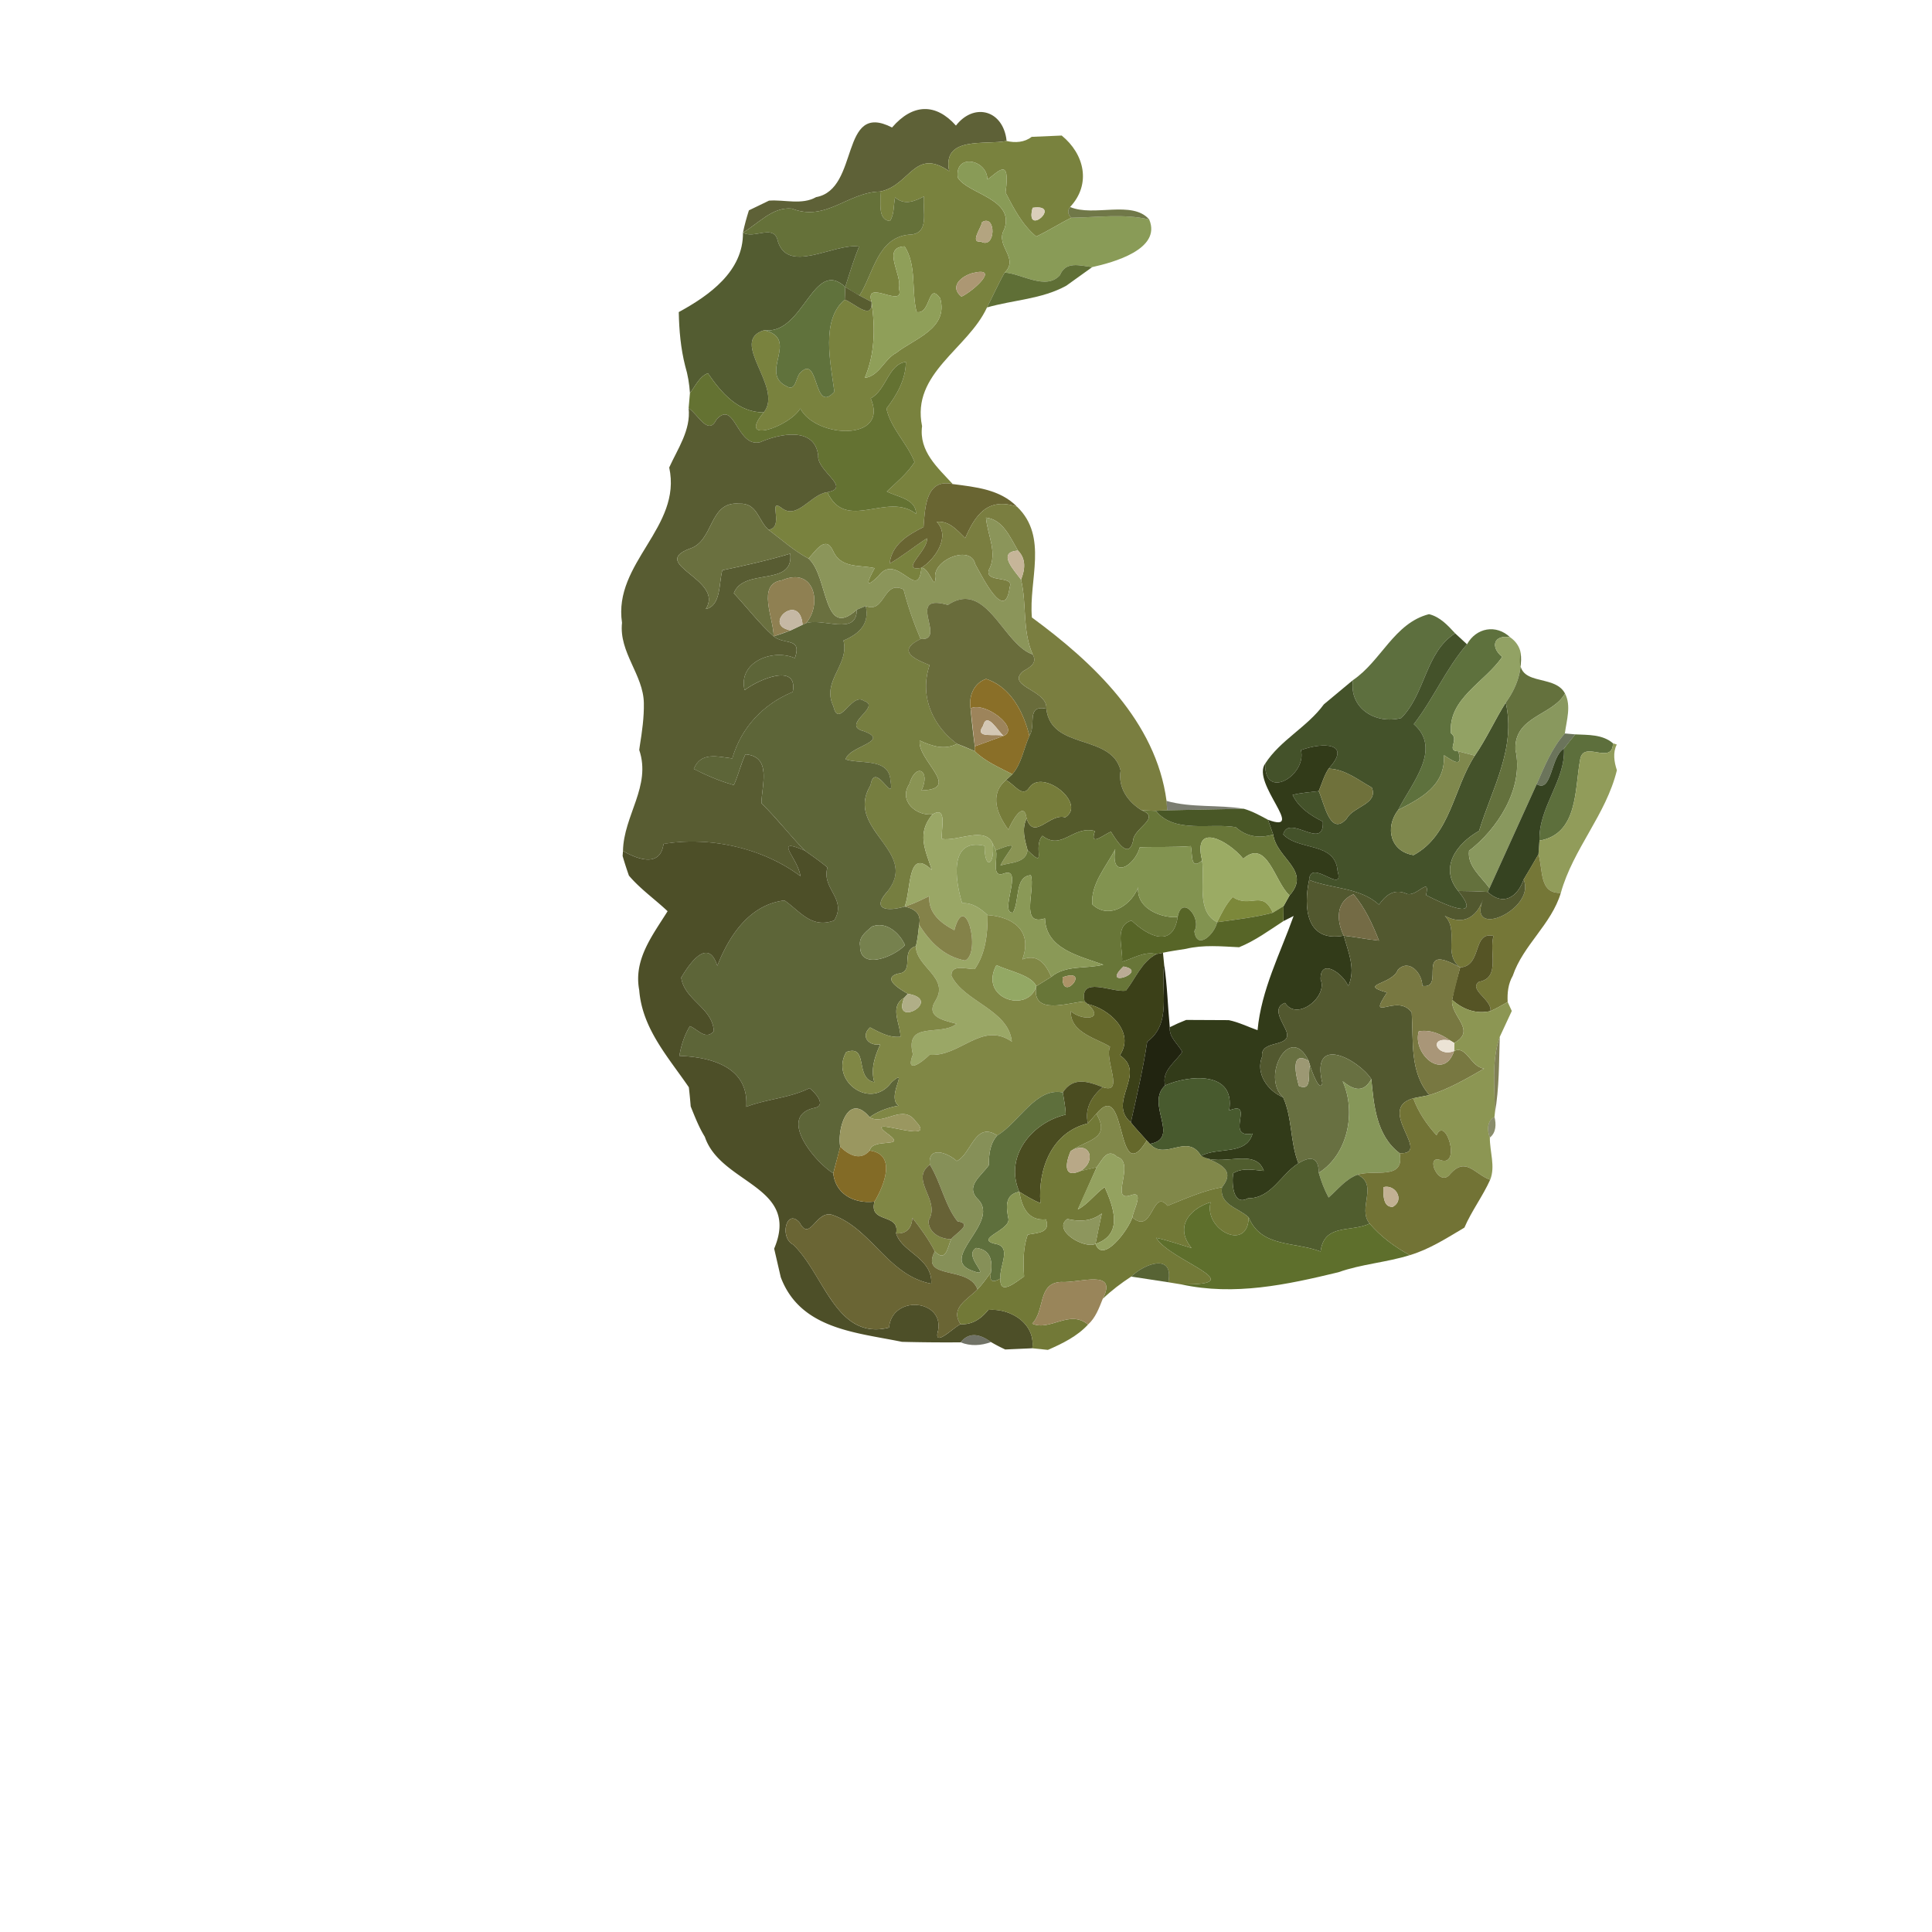 <svg xmlns="http://www.w3.org/2000/svg" width="512" height="512" viewBox="0 0 384 384" xmlns:v="https://vecta.io/nano"><path fill="#5a5d32" opacity=".97" d="M177.3 25.34c4.11-4.78 8.7-4.87 12.7-.38 3.42-4.42 8.97-3.27 9.98 2.38l.09.68c-4.18.86-12.86-1.07-11.41 6-6.92-4.78-7.73 2.85-13.73 4.05-6.44.13-10.78 6.07-17.54 3.39-3.85-.39-6.65 2.99-9.72 4.77.31-1.5.72-2.97 1.18-4.42l3.99-1.93c3.07-.24 6.54.91 9.37-.7 8.73-1.56 4.61-19.22 15.09-13.84z"/><path fill="#79823e" d="M205.05 27.2l5.97-.26c4.52 3.68 5.92 9.65 1.67 14.2-.56.73-.48 1.44.23 2.14-2.36 1.17-4.58 2.61-6.96 3.73-2.78-2.31-4.49-5.59-6.1-8.76 1.05-7.46-1.71-3.79-3.61-2.59-.01-3.95-6.52-5.28-5.89-.38 1.91 3.29 11.51 4.21 9.22 10.35-1.86 3.25 3.08 5.61.11 8.55-1.3 2.25-2.32 4.64-3.52 6.93-3.79 8.26-15.08 13.06-12.9 23.59-.65 5.02 3.1 8.24 6.09 11.51-5.35-1.19-5.51 4.74-5.8 8.54-3.09 1.57-6.31 3.42-6.74 7.27 2.59-1.5 4.9-3.4 7.41-5.02.36 2.32-5.65 6.67-1.09 5.86-.62 7.02-4.91-3.38-8.57 1.68-2.88 2.75-2.1.9-.72-1.62-3.02-.67-6.78.11-8.31-3.51-1.46-3.12-3.48.17-4.84 1.6-2.91-1.53-5.34-3.75-7.95-5.72 3.26-.42-.2-6.31 2.46-4.43 3.24 2.69 5.9-2.66 9.24-3.03 3.68 8.06 11.95-.2 17.63 4.3-.01-3-3.72-3.33-5.82-4.44 1.95-1.84 4.06-3.58 5.52-5.85-1.45-3.71-4.79-6.8-5.59-10.64 2.08-2.7 3.82-5.77 3.87-9.27-3.52.45-3.85 5.54-7 7.25 3.73 8.59-10.86 7.98-14 2.01-2.08 3.59-12.75 7.34-7.26.78 4.03-4.98-7.1-14.21.1-16.34 7.17 1.78-1.13 8.49 4.43 11.14 1.97 1.19 1.77-1.97 2.86-2.81 3.63-3.53 2.49 8.57 6.65 3.89-.74-5.64-2.74-14.28 2.06-18.28 1.78.57 5.55 4.39 5.33.43.73 5.16.7 10.29-1.35 15.11 2.89-.38 3.83-3.7 6.26-4.98 3.66-2.87 10.4-4.8 8.74-10.84-2.51-3.46-1.83 3.33-4.7 2.72-1.06-4.29.06-9.26-2.38-13.04-4.65.19-.43 5.59-1.13 8.37 1.26 4.26-6.94-2.12-5.44 2.66l-2.4-1.26c2.78-4.39 3.58-11.52 9.84-12.1 4.28-.05 2.62-4.74 2.98-7.6-1.91 1-3.89 1.81-5.74.19-.34 1.57-.12 3.28-1.01 4.69-2.63-.2-1.68-3.99-1.97-5.85 6-1.2 6.81-8.83 13.73-4.05-1.45-7.07 7.23-5.14 11.41-6 1.7.4 3.56.29 4.98-.82m.19 14.1c-1.62 6.07 6.11-.86 0 0m-10.05 2.85c-.13 1.08-2.5 4.18-.25 3.86 3 1.67 3.11-5.56.25-3.86m-1.91 10.13c-2.18.61-4.68 2.67-2.18 4.68 2.28-1.04 7.91-6.09 2.18-4.68z"/><path fill="#899b57" d="M190.36 35.28c-.63-4.9 5.88-3.57 5.89.38 1.9-1.2 4.66-4.87 3.61 2.59 1.61 3.17 3.32 6.45 6.1 8.76 2.38-1.12 4.6-2.56 6.96-3.73 5.14-.07 10.41-.84 15.49.34 2.52 5.93-7.2 8.56-11.32 9.47-2.41-.28-5.24-1.27-6.41 1.59-2.76 3.12-7.65-.32-10.99-.5 2.97-2.94-1.97-5.3-.11-8.55 2.29-6.14-7.31-7.06-9.22-10.35z"/><path fill="#657139" d="M157.39 41.46c6.76 2.68 11.1-3.26 17.54-3.39.29 1.86-.66 5.65 1.97 5.85.89-1.41.67-3.12 1.01-4.69 1.85 1.62 3.83.81 5.74-.19-.36 2.86 1.3 7.55-2.98 7.6-6.26.58-7.06 7.71-9.84 12.1-.97-.52-1.9-1.11-2.83-1.7.85-2.69 1.68-5.4 2.74-8.03-4.98-.8-14.56 5.93-16.28-1.59-1.03-2.72-4.64.1-6.79-1.19 3.07-1.78 5.87-5.16 9.72-4.77z"/><path fill="#daceba" d="M205.24 41.3c6.11-.86-1.62 6.07 0 0z"/><path fill="#565f27" opacity=".84" d="M212.92 43.28c-.71-.7-.79-1.41-.23-2.14 4.65 2.01 12.38-1.41 15.72 2.48-5.08-1.18-10.35-.41-15.49-.34z"/><path fill="#b3a480" d="M195.19 44.15c2.86-1.7 2.75 5.53-.25 3.86-2.25.32.12-2.78.25-3.86z"/><path fill="#535c31" d="M134.91 62.03c6.05-3.3 12.85-8.1 12.76-15.8 2.15 1.29 5.76-1.53 6.79 1.19 1.72 7.52 11.3.79 16.28 1.59-1.06 2.63-1.89 5.34-2.74 8.03-6.41-5.94-8.26 9.61-16.1 8.59-7.2 2.13 3.93 11.36-.1 16.34-5.12.02-8.42-3.91-11.1-7.78-1.71.63-2.49 2.58-3.57 3.94-.12-1.82-.41-3.62-.94-5.37-.89-3.5-1.21-7.12-1.28-10.73z"/><path fill="#8f9f59" d="M178.67 57.34c.7-2.78-3.52-8.18 1.13-8.37 2.44 3.78 1.32 8.75 2.38 13.04 2.87.61 2.19-6.18 4.7-2.72 1.66 6.04-5.08 7.97-8.74 10.84-2.43 1.28-3.37 4.6-6.26 4.98 2.05-4.82 2.08-9.95 1.35-15.11-1.5-4.78 6.7 1.6 5.44-2.66z"/><path fill="#55662a" opacity=".94" d="M210.68 54.68c1.17-2.86 4-1.87 6.41-1.59l-5.16 3.7c-4.92 2.7-10.49 2.8-15.76 4.32 1.2-2.29 2.22-4.68 3.52-6.93 3.34.18 8.23 3.62 10.99.5z"/><path fill="#ac9773" d="M193.28 54.28c5.73-1.41.1 3.64-2.18 4.68-2.5-2.01 0-4.07 2.18-4.68z"/><path fill="#60723c" d="M151.9 65.63c7.84 1.02 9.69-14.53 16.1-8.59l-.1 2.53c-4.8 4-2.8 12.64-2.06 18.28-4.16 4.68-3.02-7.42-6.65-3.89-1.09.84-.89 4-2.86 2.81-5.56-2.65 2.74-9.36-4.43-11.14z"/><path fill="#585d30" d="M168 57.04l2.83 1.7 2.4 1.26c.22 3.96-3.55.14-5.33-.43l.1-2.53z"/><path fill="#647232" d="M173.06 79.18c3.15-1.71 3.48-6.8 7-7.25-.05 3.5-1.79 6.57-3.87 9.27.8 3.84 4.14 6.93 5.59 10.64-1.46 2.27-3.57 4.01-5.52 5.85 2.1 1.11 5.81 1.44 5.82 4.44-5.68-4.5-13.95 3.76-17.63-4.3 4.91-.89-2.11-4.17-1.83-7.29-.68-5.84-7.73-4.32-11.54-2.65-4.68 1.12-4.97-8.58-8.68-4.51-1.65 3.41-3.71-1.14-5.53-2.24l.26-3.01c1.08-1.36 1.86-3.31 3.57-3.94 2.68 3.87 5.98 7.8 11.1 7.78-5.49 6.56 5.18 2.81 7.26-.78 3.14 5.97 17.73 6.58 14-2.01z"/><path fill="#585c32" d="M136.87 81.14c1.82 1.1 3.88 5.65 5.53 2.24 3.71-4.07 4 5.63 8.68 4.51 3.81-1.67 10.86-3.19 11.54 2.65-.28 3.12 6.74 6.4 1.83 7.29-3.34.37-6 5.72-9.24 3.03-2.66-1.88.8 4.01-2.46 4.43-2.09-1.81-2.18-5.38-5.86-5.18-6.07-.52-4.95 7.49-9.83 8.95-8.17 3.09 7 6.11 3.22 11.99 3.08-.66 2.57-5.15 3.29-7.71 4.53-.95 9.06-1.95 13.5-3.3.75 6.7-9.25 2.7-11.22 7.87 2.65 2.84 5.02 5.98 7.92 8.57 2.15 1.76 5.69.13 4.21 4.33-4.38-1.95-11.35.79-9.98 6.36 2.82-2.18 10.69-5.5 9.56.36-5.91 2.44-10.25 7.11-12.01 13.21-2.91-.34-6.26-1.37-7.65 2.09 2.55 1.3 5.2 2.44 7.96 3.2.9-1.98 1.37-4.13 2.3-6.1 5.34.42 3.2 6.21 3.19 9.74 3.05 2.97 5.63 6.36 8.61 9.39-6.52-2.8-1.35 1.44-.87 5.08-7.74-5.8-18.43-7.91-27.21-6.4-.64 4.76-5.21 3.03-8.06 1.4.14-7.1 5.67-12.88 3.23-20.08l.12-.85c.45-2.81.85-5.61.8-8.45-.08-5.64-4.98-10.08-4.34-15.98-1.79-11.94 11.98-18.96 9.38-30.86 1.7-3.76 4.32-7.44 3.86-11.78z"/><path fill="#696532" d="M183.56 104.75c.29-3.8.45-9.73 5.8-8.54 4.52.59 9.42 1.04 12.79 4.51-5.9-2-8.38 1.79-10.31 6.24-1.61-1.57-3.14-3.49-5.66-3.24 2.79 2.88-.25 7.37-3.04 9.14-4.56.81 1.45-3.54 1.09-5.86-2.51 1.62-4.82 3.52-7.41 5.02.43-3.85 3.65-5.7 6.74-7.27z"/><path fill="#6a703f" d="M137.06 109.06c4.88-1.46 3.76-9.47 9.83-8.95 3.68-.2 3.77 3.37 5.86 5.18 2.61 1.97 5.04 4.19 7.95 5.72 3.97 3.49 2.84 16.35 9.59 10.17.01 5.29-6.68 1.57-10.09 2.68 3.24-3.67 1.75-11.35-4.79-8.52-5.11.7-1.6 7.66-1.64 11.14-2.9-2.59-5.27-5.73-7.92-8.57 1.97-5.17 11.97-1.17 11.22-7.87-4.44 1.35-8.97 2.35-13.5 3.3-.72 2.56-.21 7.05-3.29 7.71 3.78-5.88-11.39-8.9-3.22-11.99z"/><path fill="#7a7e40" d="M191.84 106.96c1.93-4.45 4.41-8.24 10.31-6.24 6.24 5.99 2.28 14.59 2.95 22.01 12.16 8.93 24.67 20.66 26.76 36.46l.13 1.86-2.25.11-2.81-.1c-2.69-1.64-4.77-4.45-4.2-7.92-1.84-7.38-13.81-3.96-14.77-12.27.41-3.69-8.15-4.45-4.61-7.45 1.33-.79 2.92-1.6 1.9-3.35-2.11-4.86-1.13-9.94-2.31-14.87.8-2.01 1.04-4.1-.6-5.76-1.55-2.58-2.96-6.17-6.37-6.56.29 3.5 2.41 7.06.54 10.46-.68 2.61 5.16.93 4.17 3.36-.9 7.24-5.36-1.95-6.85-4.57-.87-4.05-8.82-.73-7.9 2.97-.24 2.19-1.3-2.35-2.79-2.24 2.79-1.77 5.83-6.26 3.04-9.14 2.52-.25 4.05 1.67 5.66 3.24z"/><path fill="#8b955a" d="M195.97 102.88c3.41.39 4.82 3.98 6.37 6.56-4.34.27-.66 4.02.6 5.76 1.18 4.93.2 10.01 2.31 14.87-5.92-2.01-9.16-14.97-16.85-9.83-8.69-2.49.01 7.17-5.43 6.77-1.36-3.2-2.51-6.49-3.38-9.85-4.1-2.01-3.64 4.89-7.52 3.29l-1.78.73c-6.75 6.18-5.62-6.68-9.59-10.17 1.36-1.43 3.38-4.72 4.84-1.6 1.53 3.62 5.29 2.84 8.31 3.51-1.38 2.52-2.16 4.37.72 1.62 3.66-5.06 7.95 5.34 8.57-1.68 1.49-.11 2.55 4.43 2.79 2.24-.92-3.7 7.03-7.02 7.9-2.97 1.49 2.62 5.95 11.81 6.85 4.57.99-2.43-4.85-.75-4.17-3.36 1.87-3.4-.25-6.96-.54-10.46z"/><path fill="#c6b599" d="M202.94 115.2c-1.26-1.74-4.94-5.49-.6-5.76 1.64 1.66 1.4 3.75.6 5.76z"/><path fill="#8f8052" d="M155.41 115.34c6.54-2.83 8.03 4.85 4.79 8.52l-.68.31c-.55-6.7-8.22.04-2.38 1.13l-3.37 1.18c.04-3.48-3.47-10.44 1.64-11.14z"/><path fill="#767e40" d="M172.07 120.45c3.88 1.6 3.42-5.3 7.52-3.29.87 3.36 2.02 6.65 3.38 9.85-4.63 2.27-1.61 3.85 1.8 5.19-2.06 6.05.53 12.02 5.45 15.64-2.52 1.31-5.02.44-7.42-.65-.55 3.91 8.53 9.67.35 9.91 1.9-3.93-1.1-5.68-2.41-1.26-2.19 3.28 1.33 6.41 4.62 6.01-3.21 3.74-1.47 7.06-.14 11.06-4.93-4.67-4.07 3.95-5.41 7.27-3.19.98-6.74.74-3.51-2.89 6.68-8.11-8.61-12.37-3.27-21.23.86-5.17 4.88 4.39 3.95-.96-.29-4.51-5.88-3.17-8.91-4.17.64-2.64 9.14-3.58 3.59-5.61-4.73-1.27 3.74-4.88.03-6.02-2.37-1.81-5.01 5.72-6.04 1.07-2.45-4.97 3.25-8.27 1.99-13.06 3.06-1.28 5.25-3.26 4.43-6.86z"/><path fill="#696c3b" d="M188.4 120.24c7.69-5.14 10.93 7.82 16.85 9.83 1.02 1.75-.57 2.56-1.9 3.35-3.54 3 5.02 3.76 4.61 7.45-4.08-.84-1.94 3.2-3.36 5.4-1.14-4.7-3.74-9.77-8.62-11.33-2.45.89-3.46 3.39-3.07 5.86a162.4 162.4 0 0 0 .84 7.54l-.02.95c-1.16-.5-2.33-1-3.51-1.45-4.92-3.62-7.51-9.59-5.45-15.64-3.41-1.34-6.43-2.92-1.8-5.19 5.44.4-3.26-9.26 5.43-6.77z"/><path fill="#5d6538" d="M170.29 121.18l1.78-.73c.82 3.6-1.37 5.58-4.43 6.86 1.26 4.79-4.44 8.09-1.99 13.06 1.03 4.65 3.67-2.88 6.04-1.07 3.71 1.14-4.76 4.75-.03 6.02 5.55 2.03-2.95 2.97-3.59 5.61 3.03 1 8.62-.34 8.91 4.17.93 5.35-3.09-4.21-3.95.96-5.34 8.86 9.95 13.12 3.27 21.23-3.23 3.63.32 3.87 3.51 2.89 1.97.44 3.38 1.43 2.87 3.61-.15 1.44-.29 2.89-.65 4.29-3.22.85-.05 5.16-3.61 5.45-3.26.99.64 3.18 2.03 4l-.72.77c-3.02 1.76-.79 5.1-.75 7.76-2.23.24-4.15-.87-6.04-1.85-2 1.77-.22 3.77 2.02 3.36-1.07 2.39-1.95 4.89-1.18 7.52-3.99-.72-1.03-7.58-5.58-5.99-3.29 5.67 4.83 11.66 8.95 6.06 3.77-3.37-1.09 2.85 1.45 4.6-2.07.37-4.03 1.07-5.75 2.3-4.19-5.04-6.5 2.08-5.85 5.88-.43 1.76-.94 3.5-1.38 5.26-3.56-2.14-11.14-11.21-3.9-12.96 2.74-.45.32-3.05-.82-3.96-3.98 1.98-8.46 2.13-12.57 3.71.51-7.87-6.83-9.88-13.3-10.13.35-2.07 1-4.11 2.09-5.91 1.61.66 3.12 2.85 4.76 1.02-.24-4.69-5.89-6.21-6.48-10.67 1.67-2.84 5.34-8.07 7.17-2.35 2.33-5.93 6.38-12.15 13.35-12.98 3.07 2.11 5.33 5.67 9.88 3.98 2.63-4.35-2.57-6.26-1.34-10.53-1.42-1.22-2.98-2.26-4.5-3.36-2.98-3.03-5.56-6.42-8.61-9.39.01-3.53 2.15-9.32-3.19-9.74-.93 1.97-1.4 4.12-2.3 6.1-2.76-.76-5.41-1.9-7.96-3.2 1.39-3.46 4.74-2.43 7.65-2.09 1.76-6.1 6.1-10.77 12.01-13.21 1.13-5.86-6.74-2.54-9.56-.36-1.37-5.57 5.6-8.31 9.98-6.36 1.48-4.2-2.06-2.57-4.21-4.33a44.82 44.82 0 0 0 3.37-1.18l2.38-1.13.68-.31c3.41-1.11 10.1 2.61 10.09-2.68m2.97 63.01c-1.12 1.02-2.63 2.06-2.31 3.81-.1 5.02 6.89 2.09 8.92-.15-1.06-2.4-3.77-4.85-6.61-3.66z"/><path fill="#c5b8a4" d="M157.14 125.3c-5.84-1.09 1.83-7.83 2.38-1.13l-2.38 1.13z"/><path fill="#5a6c3a" opacity=".98" d="M268.92 135.17c5.61-3.79 8.17-11.32 15.1-13.1 2.18.52 3.74 2.22 5.2 3.81-5.95 3.78-5.86 11.95-10.71 16.83-5.13 1.35-10.44-2-9.59-7.54z"/><path fill="#5e713d" d="M291.58 128.06c1.83-3.31 5.8-4.03 8.58-1.39-3.33-.58-3.97 1.96-1.59 3.89-3.4 5.03-10.81 8.29-10.18 15.18 1.8 1.25-1.1 3.53 1.46 3.59 1 3.4-.96 2.03-2.85.77.29 6.08-4.54 8.54-9.1 10.88 2.58-5.19 8.82-12.08 3.1-17.05 3.91-5.03 6.39-11.05 10.58-15.87z"/><path fill="#44522a" d="M289.22 125.88l2.36 2.18c-4.19 4.82-6.67 10.84-10.58 15.87 5.72 4.97-.52 11.86-3.1 17.05-2.73 3.56-1.51 8.3 3.06 8.98 7.39-3.99 7.92-13.31 12.17-19.77 2.32-3.36 3.98-7.1 6.15-10.55 2.07 9.15-2.69 16.98-5.3 25.5-4.5 2.55-7.97 7.31-4.15 11.95 5.13 6.32-2.91 2.63-6.39.82.92-4.07-2.07.8-4.08-.36-2.37-.93-3.97.42-5.28 2.25-3.81-3.45-9.29-3.1-13.88-4.9.24-4.48 7.09 3.13 5.66-1.76-.47-5.89-7.66-3.98-10.81-7.29 1.09-4.23 8.19 3.47 7.88-2.55-2.45-1.23-4.78-2.75-6.02-5.3 1.7-.44 3.46-.53 5.2-.76 1.08 2.29 2.25 9.21 5.56 5.45 1.29-2.41 6.33-2.88 4.99-6.15-2.73-1.53-5.31-3.66-8.58-3.77 4.67-5.08-1-5.34-5.51-3.68 1.25 4.91-7.31 10.22-7.1 2.68 2.97-4.65 8.38-7.27 11.66-11.78l5.79-4.82c-.85 5.54 4.46 8.89 9.59 7.54 4.85-4.88 4.76-13.05 10.71-16.83z"/><path fill="#92a264" d="M298.57 130.56c-2.38-1.93-1.74-4.47 1.59-3.89 1.08.74 1.87 1.84 2.1 3.14.33 3.68-.88 6.95-2.98 9.83-2.17 3.45-3.83 7.19-6.15 10.55l-3.28-.86c-2.56-.06.34-2.34-1.46-3.59-.63-6.89 6.78-10.15 10.18-15.18z"/><path fill="#64713d" d="M302.26 129.81c-1.43 7.1 6.61 3.84 8.8 8.03-2.5 4.42-10.09 4.48-9.86 11.13 1.79 7.87-3.82 16.03-9.22 20.13-.37 3.08 2.46 5.17 4.07 7.43l-.36.75c-1.96-.14-3.91-.17-5.86-.19-3.82-4.64-.35-9.4 4.15-11.95 2.61-8.52 7.37-16.35 5.3-25.5 2.1-2.88 3.31-6.15 2.98-9.83z"/><path fill="#8a6f28" d="M192.91 140.8c-.39-2.47.62-4.97 3.07-5.86 4.88 1.56 7.48 6.63 8.62 11.33-1.14 2.51-1.53 5.5-3.39 7.61-2.6-1.36-5.37-2.49-7.48-4.59l.02-.95 5.72-2.08c3.39-1.44-3.71-6.94-6.56-5.46z"/><path fill="#89985e" d="M301.2 148.97c-.23-6.65 7.36-6.71 9.86-11.13 1.28 2.45.3 5.33-.03 7.94-2.6 2.92-4.05 6.56-5.6 10.08l-9.38 20.67c-1.61-2.26-4.44-4.35-4.07-7.43 5.4-4.1 11.01-12.26 9.22-20.13z"/><path fill="#9d845b" d="M192.91 140.8c2.85-1.48 9.95 4.02 6.56 5.46-1.12-.88-3.31-5-4.08-1.99-1.87 2.69 2.63 1.45 4.08 1.99l-5.72 2.08-.84-7.54z"/><path fill="#545a2b" d="M204.6 146.27c1.42-2.2-.72-6.24 3.36-5.4.96 8.31 12.93 4.89 14.77 12.27-.57 3.47 1.51 6.28 4.2 7.92 3.99 1.55-1.71 3.52-1.73 6.13-.95 3.83-3.4-.31-4.39-1.88-1.57.62-4.33 3.12-3.18-.14-4.39-1.15-6.59 3.98-10.44.95-2.02 2.22 1.08 6.87-2.96 2.85-.56-2.07-1.2-4.23-.18-6.28 1.49 4.5 4.62-1.18 7.67-.23 4.36-2.73-4.55-9.79-7.15-5.91-1.4 2.21-3.11-.89-4.63-1.49.31-.3.95-.89 1.27-1.18 1.86-2.11 2.25-5.1 3.39-7.61z"/><path fill="#d3c7b4" d="M195.39 144.27c.77-3.01 2.96 1.11 4.08 1.99-1.45-.54-5.95.7-4.08-1.99z"/><path fill="#2f3c19" opacity=".71" d="M305.43 155.86c1.55-3.52 3-7.16 5.6-10.08l2.06.18-2.24 2.82c-2.66 1.55-2.36 8.93-5.42 7.08z"/><path fill="#5d6f3c" d="M313.09 145.96c2.61.13 5.42-.02 7.51 1.78-.17 4.53-5.99-.85-6.55 3.32-1.08 5.76-.36 14.72-8.07 16.02-.2-6.7 5.2-11.9 4.87-18.3.73-.96 1.49-1.89 2.24-2.82z"/><path fill="#8a9454" d="M182.8 147.19c2.4 1.09 4.9 1.96 7.42.65l3.51 1.45c2.11 2.1 4.88 3.23 7.48 4.59l-1.27 1.18c-3.43 2.87-1.68 6.89.49 9.85.62-1.57 3.08-6.05 3.62-2.22-1.02 2.05-.38 4.21.18 6.28-.29 2.62-3.45 2.42-5.39 3.06 1.73-3.5 4.52-5.15-.91-3.03l-.6-1.27c-1.48-3.6-6.97-.46-10.11-.98-.28-1.69 1.21-6.72-1.86-4.9-3.29.4-6.81-2.73-4.62-6.01 1.31-4.42 4.31-2.67 2.41 1.26 8.18-.24-.9-6-.35-9.91z"/><path fill="#323b19" d="M258.57 149.09c4.51-1.66 10.18-1.4 5.51 3.68-.91 1.37-1.34 2.97-1.97 4.47-1.74.23-3.5.32-5.2.76 1.24 2.55 3.57 4.07 6.02 5.3.31 6.02-6.79-1.68-7.88 2.55 3.15 3.31 10.34 1.4 10.81 7.29 1.43 4.89-5.42-2.72-5.66 1.76-1.12 5.31-.7 12.46 6.88 11.07.9 3.27 2.46 6.72.89 10.02-1.01-2.49-5.6-5.74-5.49-1.32 1.48 3.44-4.71 8.41-7.06 4.66-2.84 1.03-.28 4 .31 5.81.96 3.2-5.34 1.41-4.87 4.85-1.36 3.36 1.09 6.83 4.17 8.11 1.87 4.15 1.36 8.9 3.04 13.11-3.53 2.22-5.37 7-10.02 6.96-3 1.66-3.27-2.99-2.94-4.98 1.87-1.17 4.03-.64 6.08-.46-1.62-4.81-8.57-.61-12.47-2.99 3.35-1.83 9.01-.02 10.23-4.43-5.73 1.11.68-6.81-4.65-4.58 1.33-7.96-8.04-7.08-12.72-4.99-.76-2.92 2-4.55 3.41-6.68-.88-1.61-2.67-2.89-2.49-4.9 1.06-.52 2.15-1.01 3.26-1.44l8.47.04c1.99.41 3.81 1.33 5.72 2 .74-8.04 4.5-15.22 7.17-22.71l-2.03 1.03.03-2.98 1.19-2.13c4.41-4.95-2.59-7.3-3.25-12.1l-1.04-2.93c7.76 2.86-3.37-7.31-.55-11.17-.21 7.54 8.35 2.23 7.1-2.68z"/><path fill="#8f9a57" opacity=".98" d="M320.6 147.74l.75.24c-.83 1.62-.52 3.46.02 5.11-2.14 8.82-8.7 15.62-11.14 24.37-4.36.21-3.51-4.63-4.45-7.65l.2-2.73c7.71-1.3 6.99-10.26 8.07-16.02.56-4.17 6.38 1.21 6.55-3.32z"/><path fill="#7f884d" d="M289.85 149.33l3.28.86c-4.25 6.46-4.78 15.78-12.17 19.77-4.57-.68-5.79-5.42-3.06-8.98 4.56-2.34 9.39-4.8 9.1-10.88 1.89 1.26 3.85 2.63 2.85-.77z"/><path fill="#364321" d="M305.43 155.86c3.06 1.85 2.76-5.53 5.42-7.08.33 6.4-5.07 11.6-4.87 18.3l-.2 2.73c-.95 1.68-1.95 3.34-2.94 5-1.23 3.49-4.05 5.37-7.15 2.47l.36-.75 9.38-20.67z"/><path fill="#6f713b" d="M262.11 157.24c.63-1.5 1.06-3.1 1.97-4.47 3.27.11 5.85 2.24 8.58 3.77 1.34 3.27-3.7 3.74-4.99 6.15-3.31 3.76-4.48-3.16-5.56-5.45z"/><path fill="#767c3a" d="M200.43 164.91c-2.17-2.96-3.92-6.98-.49-9.85 1.52.6 3.23 3.7 4.63 1.49 2.6-3.88 11.51 3.18 7.15 5.91-3.05-.95-6.18 4.73-7.67.23-.54-3.83-3 .65-3.62 2.22z"/><path fill="#232713" opacity=".6" d="M231.86 159.19c5 1.41 10.27.71 15.36 1.56l-15.23.3-.13-1.86z"/><path fill="#9aa766" d="M185.36 161.85c3.07-1.82 1.58 3.21 1.86 4.9 3.14.52 8.63-2.62 10.11.98.41 4.46-1.69 5.15-1.63.38-7.17-1.65-5.85 6.9-4.47 11.4 2.04-.11 3.63 1.04 5.07 2.37 0 3.73-.38 7.6-2.56 10.74-1.52.04-4.75-1.1-4.64 1.33 2.5 5.17 11.36 6.72 12.01 13.08-6-4.13-10.22 3.06-16.35 2.62-1.64 1.59-4.88 3.96-3.31-.07-1.72-6.84 5.55-3.51 8.67-6.09-2.63-.72-6.26-1.36-4.15-4.66 2.77-4.52-3.91-6.66-3.94-10.75.36-1.4.5-2.85.65-4.29 2.1 3.42 5.04 6.4 9.16 7.12 3.25-1.56.01-14.31-2.16-6.02-2.7-1.42-5.21-3.4-4.98-6.77-1.61.74-3.18 1.58-4.89 2.06 1.34-3.32.48-11.94 5.41-7.27-1.33-4-3.07-7.32.14-11.06z"/><path fill="#687638" d="M226.93 161.06l2.81.1c3.71 4.58 10.84 2.37 15.88 3.25 2.14 1.94 4.71 2.26 7.44 1.46.66 4.8 7.66 7.15 3.25 12.1-2.97-2.62-4.43-11.43-9.21-7.29-2.86-3.55-10.14-7.53-8.17.35-2.38 2.05-1.88-1.17-2.24-2.86-3.39.28-6.76.1-10.14.23-1.1 3.93-5.94 6.49-4.88.36-1.77 3.47-4.91 6.91-4.57 10.99 3.68 3.52 9.01-.64 9.52-5-2.02 5.14 3.54 7.81 7.45 7.52-.94 6.26-5.88 3.84-9.16.69-3.51 1.07-1.7 5.33-1.88 8.17 2.28-.62 4.33-2.11 6.81-1.5-2.97 1.6-4.09 4.78-6.06 7.28-2.75.41-9.35-3.07-8.21 2.14-3.1.16-10.62 2.98-9.6-3.04l2.99-1.86c2.89-2.41 6.95-1.54 10.33-2.41-4.61-1.71-11.44-3.05-11.59-9.2-5.09 1.64-1.86-5.62-2.81-8.59-3.26.23-2.19 5.14-3.56 7.44-2.85.25 2.15-9.11-1.69-7.81-2.8 1.12-1.23-3.05-1.71-4.58 5.43-2.12 2.64-.47.91 3.03 1.94-.64 5.1-.44 5.39-3.06 4.04 4.02.94-.63 2.96-2.85 3.85 3.03 6.05-2.1 10.44-.95-1.15 3.26 1.61.76 3.18.14.99 1.57 3.44 5.71 4.39 1.88.02-2.61 5.72-4.58 1.73-6.13m-3.64 31.04c-4.82 4.6 5.37.99 0 0m-12.09 2.14c-.14 5.28 5.82-2.02 0 0z"/><path fill="#495726" d="M229.74 161.16l2.25-.11 15.23-.3c1.7.49 3.25 1.35 4.8 2.19l1.04 2.93c-2.73.8-5.3.48-7.44-1.46-5.04-.88-12.17 1.33-15.88-3.25z"/><path fill="#9bab64" d="M238.93 171.03c-1.97-7.88 5.31-3.9 8.17-.35 4.78-4.14 6.24 4.67 9.21 7.29l-1.19 2.13-2.14 1.31c-2.08-4.7-4.43-.76-7.96-3.12-1.38 1.43-2.23 3.26-3.11 5.01-4.18-2.15-2.42-8.22-2.98-12.27z"/><path fill="#4d4f28" d="M131.88 167.74c8.78-1.51 19.47.6 27.21 6.4-.48-3.64-5.65-7.88.87-5.08 1.52 1.1 3.08 2.14 4.5 3.36-1.23 4.27 3.97 6.18 1.34 10.53-4.55 1.69-6.81-1.87-9.88-3.98-6.97.83-11.02 7.05-13.35 12.98-1.83-5.72-5.5-.49-7.17 2.35.59 4.46 6.24 5.98 6.48 10.67-1.64 1.83-3.15-.36-4.76-1.02-1.09 1.8-1.74 3.84-2.09 5.91 6.47.25 13.81 2.26 13.3 10.13 4.11-1.58 8.59-1.73 12.57-3.71 1.14.91 3.56 3.51.82 3.96-7.24 1.75.34 10.82 3.9 12.96.46 4.27 4.33 6.1 8.2 5.62-1.23 4.46 5.13 2.19 4.29 6.33 1.18 3.81 7.23 4.85 6.99 9.99-8.67-1.61-11.97-11.17-19.83-13.72-3.14-.74-4.29 5.45-6.32 1.62-2.61-3.05-4.07 2.9-1.34 4.31 6.19 5.79 8.51 19.17 19.09 16.52.6-6.54 10.85-5.65 9.77.53-1.08 3.69 3-.53 4.45-1.21 2.33.15 4.1-1.1 5.5-2.83 4.4-.38 9.41 2.68 8.76 7.62l-5.38.24a31.81 31.81 0 0 1-2.84-1.48c-2.51-1.84-4.52-1.82-6.03.06-3.89.03-7.78 0-11.66-.1-9.07-1.87-20.21-2.5-24.09-12.85l-1.31-5.67c5.28-12.52-10.62-12.79-13.78-22.23-1.18-1.9-1.98-3.99-2.81-6.04-.1-1.28-.22-2.55-.37-3.81-4.1-6-9.27-11.65-9.86-19.31-1.16-6.1 2.65-10.88 5.64-15.68-2.54-2.4-5.43-4.41-7.69-7.08-.45-1.29-.88-2.59-1.25-3.9l.07-.99c2.85 1.63 7.42 3.36 8.06-1.4z"/><path fill="#8a9957" d="M191.23 179.51c-1.38-4.5-2.7-13.05 4.47-11.4-.06 4.77 2.04 4.08 1.63-.38l.6 1.27c.48 1.53-1.09 5.7 1.71 4.58 3.84-1.3-1.16 8.06 1.69 7.81 1.37-2.3.3-7.21 3.56-7.44.95 2.97-2.28 10.23 2.81 8.59.15 6.15 6.98 7.49 11.59 9.2-3.38.87-7.44 0-10.33 2.41-1.16-2.59-2.7-4.64-5.76-3.46 2.19-5.91-2.18-8.51-6.9-8.81-1.44-1.33-3.03-2.48-5.07-2.37z"/><path fill="#829350" d="M226.55 168.4c3.38-.13 6.75.05 10.14-.23.36 1.69-.14 4.91 2.24 2.86.56 4.05-1.2 10.12 2.98 12.27-.46 2.31-4.02 5.76-4.52 1.77 1.52-2.6-2.52-7.39-3.32-2.8-3.91.29-9.47-2.38-7.45-7.52-.51 4.36-5.84 8.52-9.52 5-.34-4.08 2.8-7.52 4.57-10.99-1.06 6.13 3.78 3.57 4.88-.36z"/><path fill="#757737" d="M302.84 174.81l2.94-5c.94 3.02.09 7.86 4.45 7.65-1.89 6.29-7.49 10.37-9.56 16.49-.91 1.58-1.11 3.41-1.01 5.2-1.13.61-2.22 1.32-3.42 1.81.34-2.29-4.45-4.28-2.28-5.82 4.39-.8 1.92-6.05 2.9-9.13-4.32-.93-2.16 5.95-6.64 6.28-3.57-2.76-.07-7.23-3.06-10.27 3.59 1.95 6.33.37 7.61-3.27-3.33 8.19 10.57 1.98 8.07-3.94z"/><path fill="#52582f" d="M260.2 174.9c4.59 1.8 10.07 1.45 13.88 4.9 1.31-1.83 2.91-3.18 5.28-2.25 2.01 1.16 5-3.71 4.08.36 3.48 1.81 11.52 5.5 6.39-.82 1.95.02 3.9.05 5.86.19 3.1 2.9 5.92 1.02 7.15-2.47 2.5 5.92-11.4 12.13-8.07 3.94-1.28 3.64-4.02 5.22-7.61 3.27 2.99 3.04-.51 7.51 3.06 10.27-9.34-5.29-2.68 4.42-7.53 3.66.03-2.45-2.62-5.51-4.86-3.18-1.13 2.99-8.07 2.83-2.16 4.5-4.17 6.35 2.08-.06 4.92 3.98.37 5.65-.46 11.88 3.52 16.41l-3.22.63c-7.58 2.15 3.91 11.23-2.7 10.92-4.72-3.54-5.13-9.76-5.63-14.73-2.54-3.89-12.1-9.09-9.74.77-.45 2.11-2.17-2.46-2.45-3.54l-.28-.88c-3.69-7.68-9.52 3.2-5.06 7.27-3.08-1.28-5.53-4.75-4.17-8.11-.47-3.44 5.83-1.65 4.87-4.85-.59-1.81-3.15-4.78-.31-5.81 2.35 3.75 8.54-1.22 7.06-4.66-.11-4.42 4.48-1.17 5.49 1.32 1.57-3.3.01-6.75-.89-10.02 2.34.28 4.66.74 7.01.99-1.3-3.26-2.77-6.54-5.08-9.22-3.55 1.49-3.4 5.24-1.93 8.23-7.58 1.39-8-5.76-6.88-11.07z"/><path fill="#848249" d="M179.81 180.18c1.71-.48 3.28-1.32 4.89-2.06-.23 3.37 2.28 5.35 4.98 6.77 2.17-8.29 5.41 4.46 2.16 6.02-4.12-.72-7.06-3.7-9.16-7.12.51-2.18-.9-3.17-2.87-3.61z"/><path fill="#7c883a" d="M245.02 178.29c3.53 2.36 5.88-1.58 7.96 3.12-3.63.96-7.38 1.35-11.07 1.89.88-1.75 1.73-3.58 3.11-5.01z"/><path fill="#746b45" d="M267.08 185.97c-1.47-2.99-1.62-6.74 1.93-8.23 2.31 2.68 3.78 5.96 5.08 9.22-2.35-.25-4.67-.71-7.01-.99z"/><path fill="#546223" opacity=".98" d="M234.07 182.27c.8-4.59 4.84.2 3.32 2.8.5 3.99 4.06.54 4.52-1.77 3.69-.54 7.44-.93 11.07-1.89l2.14-1.31-.03 2.98c-2.86 1.86-5.64 3.91-8.81 5.19-3.55-.17-7.1-.52-10.57.32-1.53.24-3.05.46-4.56.77l-1.31.27c-2.48-.61-4.53.88-6.81 1.5.18-2.84-1.63-7.1 1.88-8.17 3.28 3.15 8.22 5.57 9.16-.69z"/><path fill="#808745" d="M196.3 181.88c4.72.3 9.09 2.9 6.9 8.81 3.06-1.18 4.6.87 5.76 3.46l-2.99 1.86c-.9-2.15-5.35-2.99-7.93-4.18-3.59 6.67 6.32 9.69 7.93 4.18-1.02 6.02 6.5 3.2 9.6 3.04l.64.52c3.55 3.24-1.23 3.34-3.37 1.42-.2 4.39 5.64 5.55 7.8 7.08-1.23 2.5 2.99 9.57-1.48 8.01-2.92-1.15-5.88-2.12-7.92 1.05-5.4-1.06-8.64 5.95-13.04 8.55-4.45-2.94-5.15 3.82-8.04 5.08-1.75-1.63-5.77-3.14-5.35.71-4.14 3.15 2.29 7-.27 11.16.04 2.46 2.3 3.6 4.49 3.68-.72 1.76-1.04 4.69-3.24 2.4-1.21-2.39-2.8-4.56-4.45-6.66-.12 2.03-1.12 3.23-3.23 3.1.84-4.14-5.52-1.87-4.29-6.33 1.94-3.23 4.42-9.42-.95-10.13.48-2.65 7.55-.39 3.69-3.24-6.04-4.34 10.33 2.52 5.47-2.53-2.57-3.72-6.37.91-9.18-.86 1.72-1.23 3.68-1.93 5.75-2.3-2.54-1.75 2.32-7.97-1.45-4.6-4.12 5.6-12.24-.39-8.95-6.06 4.55-1.59 1.59 5.27 5.58 5.99-.77-2.63.11-5.13 1.18-7.52-2.24.41-4.02-1.59-2.02-3.36 1.89.98 3.81 2.09 6.04 1.85-.04-2.66-2.27-6 .75-7.76-2.63 6.34 7.99.46.72-.77-1.39-.82-5.29-3.01-2.03-4 3.56-.29.39-4.6 3.61-5.45.03 4.09 6.71 6.23 3.94 10.75-2.11 3.3 1.52 3.94 4.15 4.66-3.12 2.58-10.39-.75-8.67 6.09-1.57 4.03 1.67 1.66 3.31.07 6.13.44 10.35-6.75 16.35-2.62-.65-6.36-9.51-7.91-12.01-13.08-.11-2.43 3.12-1.29 4.64-1.33 2.18-3.14 2.56-7.01 2.56-10.74z"/><path fill="#76814e" d="M173.26 184.19c2.84-1.19 5.55 1.26 6.61 3.66-2.03 2.24-9.02 5.17-8.92.15-.32-1.75 1.19-2.79 2.31-3.81z"/><path fill="#555425" d="M290.22 192.29c4.48-.33 2.32-7.21 6.64-6.28-.98 3.08 1.49 8.33-2.9 9.13-2.17 1.54 2.62 3.53 2.28 5.82-2.84.65-5.52-.33-7.62-2.24.39-2.18 1.01-4.3 1.6-6.43z"/><path fill="#3b4018" d="M229.84 189.63l1.31-.27.23 2.34c-.69 5.24 1.59 11.77-3.37 15.35-.79 5.29-2.04 10.7-3.25 16.04-4.8-4.07 3.3-9.71-2.19-13.34 3.08-4.56-2.03-9.21-6.36-10.18l-.64-.52c-1.14-5.21 5.46-1.73 8.21-2.14 1.97-2.5 3.09-5.68 6.06-7.28z"/><path fill="#93a864" d="M198.04 191.83c2.58 1.19 7.03 2.03 7.93 4.18-1.61 5.51-11.52 2.49-7.93-4.18z"/><path fill="#baab95" d="M223.29 192.1c5.37.99-4.82 4.6 0 0z"/><path fill="#1b1e0a" opacity=".97" d="M231.38 191.7c.63 4.12.72 8.3 1.12 12.46-.18 2.01 1.61 3.29 2.49 4.9-1.41 2.13-4.17 3.76-3.41 6.68-4.04 3.69 3.2 10.5-3.03 11.62l-.62-.67c-1.06-1.2-2.18-2.35-3.17-3.6 1.21-5.34 2.46-10.75 3.25-16.04 4.96-3.58 2.68-10.11 3.37-15.35z"/><path fill="#787841" d="M277.83 192.77c2.24-2.33 4.89.73 4.86 3.18 4.85.76-1.81-8.95 7.53-3.66l-1.6 6.43c-.35 3.31 4.97 6.02.43 8.58l-.77-.47c-1.85-1.3-3.98-2.24-6.29-1.85-1.32 4.5 4.96 10.03 7.02 3.92 2.47-1.21 3.28 3.18 5.97 3.49-3.43 1.98-7.05 4.08-10.87 5.27-3.98-4.53-3.15-10.76-3.52-16.41-2.84-4.04-9.09 2.37-4.92-3.98-5.91-1.67 1.03-1.51 2.16-4.5z"/><path fill="#ac9367" d="M211.2 194.24c5.82-2.02-.14 5.28 0 0z"/><path fill="#b0ae87" d="M180.45 197.53c7.27 1.23-3.35 7.11-.72.77l.72-.77z"/><path fill="#8c9653" d="M289.05 207.3c4.54-2.56-.78-5.27-.43-8.58 2.1 1.91 4.78 2.89 7.62 2.24 1.2-.49 2.29-1.2 3.42-1.81l.82 1.79-2.39 5.14c-1.7 4.86-.98 10.08-.97 15.13l-.08.79c-1.53.81-1.47 2.69-.92 4.1-.04 2.75 1.14 5.76.06 8.39-3.13-1.14-4.77-4.61-7.89-1.22-2.25 3.11-5.21-3.88-1.97-2.69 4.19 1.47.98-9.03-.8-4.93-1.96-2.16-3.62-4.61-4.63-7.36l3.22-.63c3.82-1.19 7.44-3.29 10.87-5.27-2.69-.31-3.5-4.7-5.97-3.49l.04-1.6z"/><path fill="#65682b" d="M216.21 199.57c4.33.97 9.44 5.62 6.36 10.18 5.49 3.63-2.61 9.27 2.19 13.34.99 1.25 2.11 2.4 3.17 3.6-6.24 10.06-3.81-12.88-10.02-5.31l-1.68 1.91c-.71-2.97.76-5.36 2.93-7.21 4.47 1.56.25-5.51 1.48-8.01-2.16-1.53-8-2.69-7.8-7.08 2.14 1.92 6.92 1.82 3.37-1.42z"/><path fill="#a99678" d="M281.99 204.98c2.31-.39 4.44.55 6.29 1.85-4.58-.96-2.67 3.44.73 2.07-2.06 6.11-8.34.58-7.02-3.92z"/><path fill="#676734" opacity=".83" d="M297.12 221.21c-.01-5.05-.73-10.27.97-15.13-.17 5.05-.08 10.12-.97 15.13z"/><path fill="#ebe3d5" d="M289.01 208.9c-3.4 1.37-5.31-3.03-.73-2.07l.77.47-.04 1.6z"/><path fill="#687041" d="M255.03 218.1c-4.46-4.07 1.37-14.95 5.06-7.27-3.73-2.16-2.51 3.04-1.91 5.02 2.76 1.17 1.68-2.59 2.19-4.14.28 1.08 2 5.65 2.45 3.54-2.36-9.86 7.2-4.66 9.74-.77-1.55 2.85-3.58 2.16-5.7.42 2.72 6.03 1.09 14.53-4.74 18.2-.01-3.07-1.58-3.42-4.05-1.89-1.68-4.21-1.17-8.96-3.04-13.11z"/><path fill="#9c9873" d="M258.18 215.85c-.6-1.98-1.82-7.18 1.91-5.02l.28.88c-.51 1.55.57 5.31-2.19 4.14z"/><path fill="#4a4c20" d="M211.24 217.13c2.04-3.17 5-2.2 7.92-1.05-2.17 1.85-3.64 4.24-2.93 7.21-7.09 1.7-9.96 8.87-9.44 15.84-1.49-.58-2.85-1.43-4.2-2.26-3.06-7.06 2.58-13.79 9.23-15.32-.03-1.49-.35-2.96-.58-4.42z"/><path fill="#485a2e" d="M231.58 215.74c4.68-2.09 14.05-2.97 12.72 4.99 5.33-2.23-1.08 5.69 4.65 4.58-1.22 4.41-6.88 2.6-10.23 4.43-2.77-4.67-7.11 1.07-10.17-2.38 6.23-1.12-1.01-7.93 3.03-11.62z"/><path fill="#869759" d="M266.86 214.9c2.12 1.74 4.15 2.43 5.7-.42.5 4.97.91 11.19 5.63 14.73 1.06 5.46-4.9 3.16-8.36 4.27-2.37.86-3.92 2.94-5.76 4.54-.83-1.56-1.48-3.22-1.95-4.92 5.83-3.67 7.46-12.17 4.74-18.2z"/><path fill="#5e6f3c" d="M198.2 225.68c4.4-2.6 7.64-9.61 13.04-8.55.23 1.46.55 2.93.58 4.42-6.65 1.53-12.29 8.26-9.23 15.32-2.94.55-2.61 3.06-2.15 5.42.28 2.26-6.79 3.93-2.67 4.93 3.53.5.73 4.58 1.09 6.89-1.45.86-2.32.73-1.91-1.21.38-2.44-.2-4.56-2.93-4.86-2.83 1.65 3.45 6.1-.64 4.58-7.17-2.39 5.38-9.45 1.11-14.15-2.81-2.63.49-4.67 2.04-6.87.02-2.12.2-4.24 1.67-5.92z"/><path fill="#727335" d="M278.19 229.21c6.61.31-4.88-8.77 2.7-10.92 1.01 2.75 2.67 5.2 4.63 7.36 1.78-4.1 4.99 6.4.8 4.93-3.24-1.19-.28 5.8 1.97 2.69 3.12-3.39 4.76.08 7.89 1.22-1.48 3.29-3.69 6.19-5.12 9.51-3.48 2.06-6.94 4.31-10.85 5.47-3-1.63-5.76-3.67-7.98-6.27-2.53-3 1.85-7.68-2.4-9.72 3.46-1.11 9.42 1.19 8.36-4.27m-3.22 6.74c-.04 1.39-.12 4.08 1.88 3.91 2.38-1.35.53-4.52-1.88-3.91z"/><path fill="#81884a" d="M217.91 221.38c6.21-7.57 3.78 15.37 10.02 5.31l.62.67c3.06 3.45 7.4-2.29 10.17 2.38 2.9 1.3 7.23 2.44 4.17 6.22-3.78.69-7.29 2.28-10.83 3.7-3.06-3.67-2.91 5.96-6.99 2.3.17-1.44 2.52-5.49-.39-4.37-4.26 1.41 1.12-6.53-2.63-7.65-1.95-1.86-2.99.62-4.06 2.05-1.08.28-2.17.53-3.26.76 3.35-2 1.84-6.26-1.94-3.95 3.12-2.29 8.13-2.29 5.12-7.42z"/><path fill="#9a9760" d="M167 227.94c-.65-3.8 1.66-10.92 5.85-5.88 2.81 1.77 6.61-2.86 9.18.86 4.86 5.05-11.51-1.81-5.47 2.53 3.86 2.85-3.21.59-3.69 3.24-1.9 2.14-4.16.86-5.87-.75z"/><path fill="#727937" d="M216.23 223.29l1.68-1.91c3.01 5.13-2 5.13-5.12 7.42-.97 2.26-1.57 5.52 1.94 3.95l3.26-.76-3.76 8.41c2.09-1.11 3.42-3.14 5.34-4.46 1.79 4.05 3.75 9.41-1.83 11.3.38-2.03.82-4.04 1.25-6.06-2.04 1.58-4.41 1.68-6.84 1.1-3.05 2.14 3.2 6.01 5.59 4.96 1.46 4.03 6.49-2.73 7.33-5.28 4.08 3.66 3.93-5.97 6.99-2.3 3.54-1.42 7.05-3.01 10.83-3.7-.6 3.52 3.29 4.1 5.3 6.01-.18 6.99-9 2.4-7.57-3.02-4.4 1.37-7.13 5.07-3.78 9.11-2.34-.69-4.65-1.51-7.03-2.04 2.53 4.51 19.62 9.44 4.97 9.26l-2.57-.42c1.16-5.92-4.78-3.69-7.37-1.13-2.01 1.31-3.93 2.76-5.66 4.42 3.11-6.07-4.71-3.07-8.3-3.35-4.72.24-3.1 5.59-5.72 8.28 3.55 1.6 7.37-2.91 11.1.18-2.16 2.35-5.1 3.78-7.98 5.04l-3.1-.32c.65-4.94-4.36-8-8.76-7.62-1.4 1.73-3.17 2.98-5.5 2.83-2.18-3.22 1.42-4.92 3.36-6.9.99-1.05 1.83-2.23 2.67-3.39-.41 1.94.46 2.07 1.91 1.21-.29 3.62 3.25.57 4.69-.41-.19-2.8-.23-5.64.72-8.31 1.94-.38 4.61-.3 3.62-3.03-3.57.33-4.79-2.44-5.3-5.49 1.35.83 2.71 1.68 4.2 2.26-.52-6.97 2.35-14.14 9.44-15.84z"/><path fill="#515623" opacity=".67" d="M296.12 226.1c-.55-1.41-.61-3.29.92-4.1.36 1.42.35 3.11-.92 4.1z"/><path fill="#869058" d="M190.16 230.76c2.89-1.26 3.59-8.02 8.04-5.08-1.47 1.68-1.65 3.8-1.67 5.92-1.55 2.2-4.85 4.24-2.04 6.87 4.27 4.7-8.28 11.76-1.11 14.15 4.09 1.52-2.19-2.93.64-4.58 2.73.3 3.31 2.42 2.93 4.86-.84 1.16-1.68 2.34-2.67 3.39-1.63-4.85-11.48-1.74-8.49-7.58 2.2 2.29 2.52-.64 3.24-2.4.88-1.19 4.51-3.06 1.28-3.56-2.48-3.1-3.31-7.72-5.5-11.28-.42-3.85 3.6-2.34 5.35-.71z"/><path fill="#836b26" d="M167 227.94c1.71 1.61 3.97 2.89 5.87.75 5.37.71 2.89 6.9.95 10.13-3.87.48-7.74-1.35-8.2-5.62l1.38-5.26z"/><path fill="#b8a887" d="M212.79 228.8c3.78-2.31 5.29 1.95 1.94 3.95-3.51 1.57-2.91-1.69-1.94-3.95z"/><path fill="#94a260" d="M217.99 231.99c1.07-1.43 2.11-3.91 4.06-2.05 3.75 1.12-1.63 9.06 2.63 7.65 2.91-1.12.56 2.93.39 4.37-.84 2.55-5.87 9.31-7.33 5.28 5.58-1.89 3.62-7.25 1.83-11.3-1.92 1.32-3.25 3.35-5.34 4.46 1.15-2.85 2.52-5.6 3.76-8.41z"/><path fill="#505d2e" d="M238.72 229.74c3.9 2.38 10.85-1.82 12.47 2.99-2.05-.18-4.21-.71-6.08.46-.33 1.99-.06 6.64 2.94 4.98 4.65.04 6.49-4.74 10.02-6.96 2.47-1.53 4.04-1.18 4.05 1.89.47 1.7 1.12 3.36 1.95 4.92 1.84-1.6 3.39-3.68 5.76-4.54 4.25 2.04-.13 6.72 2.4 9.72-3.72 1.78-9.06-.09-9.75 5.55-5.23-2.01-11.79-.75-14.29-6.78-2.01-1.91-5.9-2.49-5.3-6.01 3.06-3.78-1.27-4.92-4.17-6.22z"/><path fill="#676236" d="M184.54 242.63c2.56-4.16-3.87-8.01.27-11.16 2.19 3.56 3.02 8.18 5.5 11.28 3.23.5-.4 2.37-1.28 3.56-2.19-.08-4.45-1.22-4.49-3.68z"/><path fill="#c2b193" d="M274.97 235.95c2.41-.61 4.26 2.56 1.88 3.91-2 .17-1.92-2.52-1.88-3.91z"/><path fill="#889653" d="M200.44 242.29c-.46-2.36-.79-4.87 2.15-5.42.51 3.05 1.73 5.82 5.3 5.49.99 2.73-1.68 2.65-3.62 3.03-.95 2.67-.91 5.51-.72 8.31-1.44.98-4.98 4.03-4.69.41-.36-2.31 2.44-6.39-1.09-6.89-4.12-1 2.95-2.67 2.67-4.93z"/><path fill="#5e6f2c" d="M236.84 248.06c-3.35-4.04-.62-7.74 3.78-9.11-1.43 5.42 7.39 10.01 7.57 3.02 2.5 6.03 9.06 4.77 14.29 6.78.69-5.64 6.03-3.77 9.75-5.55 2.22 2.6 4.98 4.64 7.98 6.27-4.66 1.46-9.59 1.76-14.2 3.4-10.21 2.47-20.67 4.73-31.23 2.41 14.65.18-2.44-4.75-4.97-9.26 2.38.53 4.69 1.35 7.03 2.04z"/><path fill="#6a6534" d="M165.27 241.42c7.86 2.55 11.16 12.11 19.83 13.72.24-5.14-5.81-6.18-6.99-9.99 2.11.13 3.11-1.07 3.23-3.1 1.65 2.1 3.24 4.27 4.45 6.66-2.99 5.84 6.86 2.73 8.49 7.58-1.94 1.98-5.54 3.68-3.36 6.9-1.45.68-5.53 4.9-4.45 1.21 1.08-6.18-9.17-7.07-9.77-.53-10.58 2.65-12.9-10.73-19.09-16.52-2.73-1.41-1.27-7.36 1.34-4.31 2.03 3.83 3.18-2.36 6.32-1.62z"/><path fill="#8d965d" d="M212.15 242.28c2.43.58 4.8.48 6.84-1.1l-1.25 6.06c-2.39 1.05-8.64-2.82-5.59-4.96z"/><path fill="#45531e" opacity=".9" d="M224.84 253.73c2.59-2.56 8.53-4.79 7.37 1.13l-7.37-1.13z"/><path fill="#99855a" d="M210.88 254.8c3.59.28 11.41-2.72 8.3 3.35-.73 1.82-1.42 3.76-2.92 5.11-3.73-3.09-7.55 1.42-11.1-.18 2.62-2.69 1-8.04 5.72-8.28z"/><path fill="#212412" opacity=".64" d="M190.93 266.8c1.51-1.88 3.52-1.9 6.03-.06-1.94.73-4.09.85-6.03.06z"/></svg>